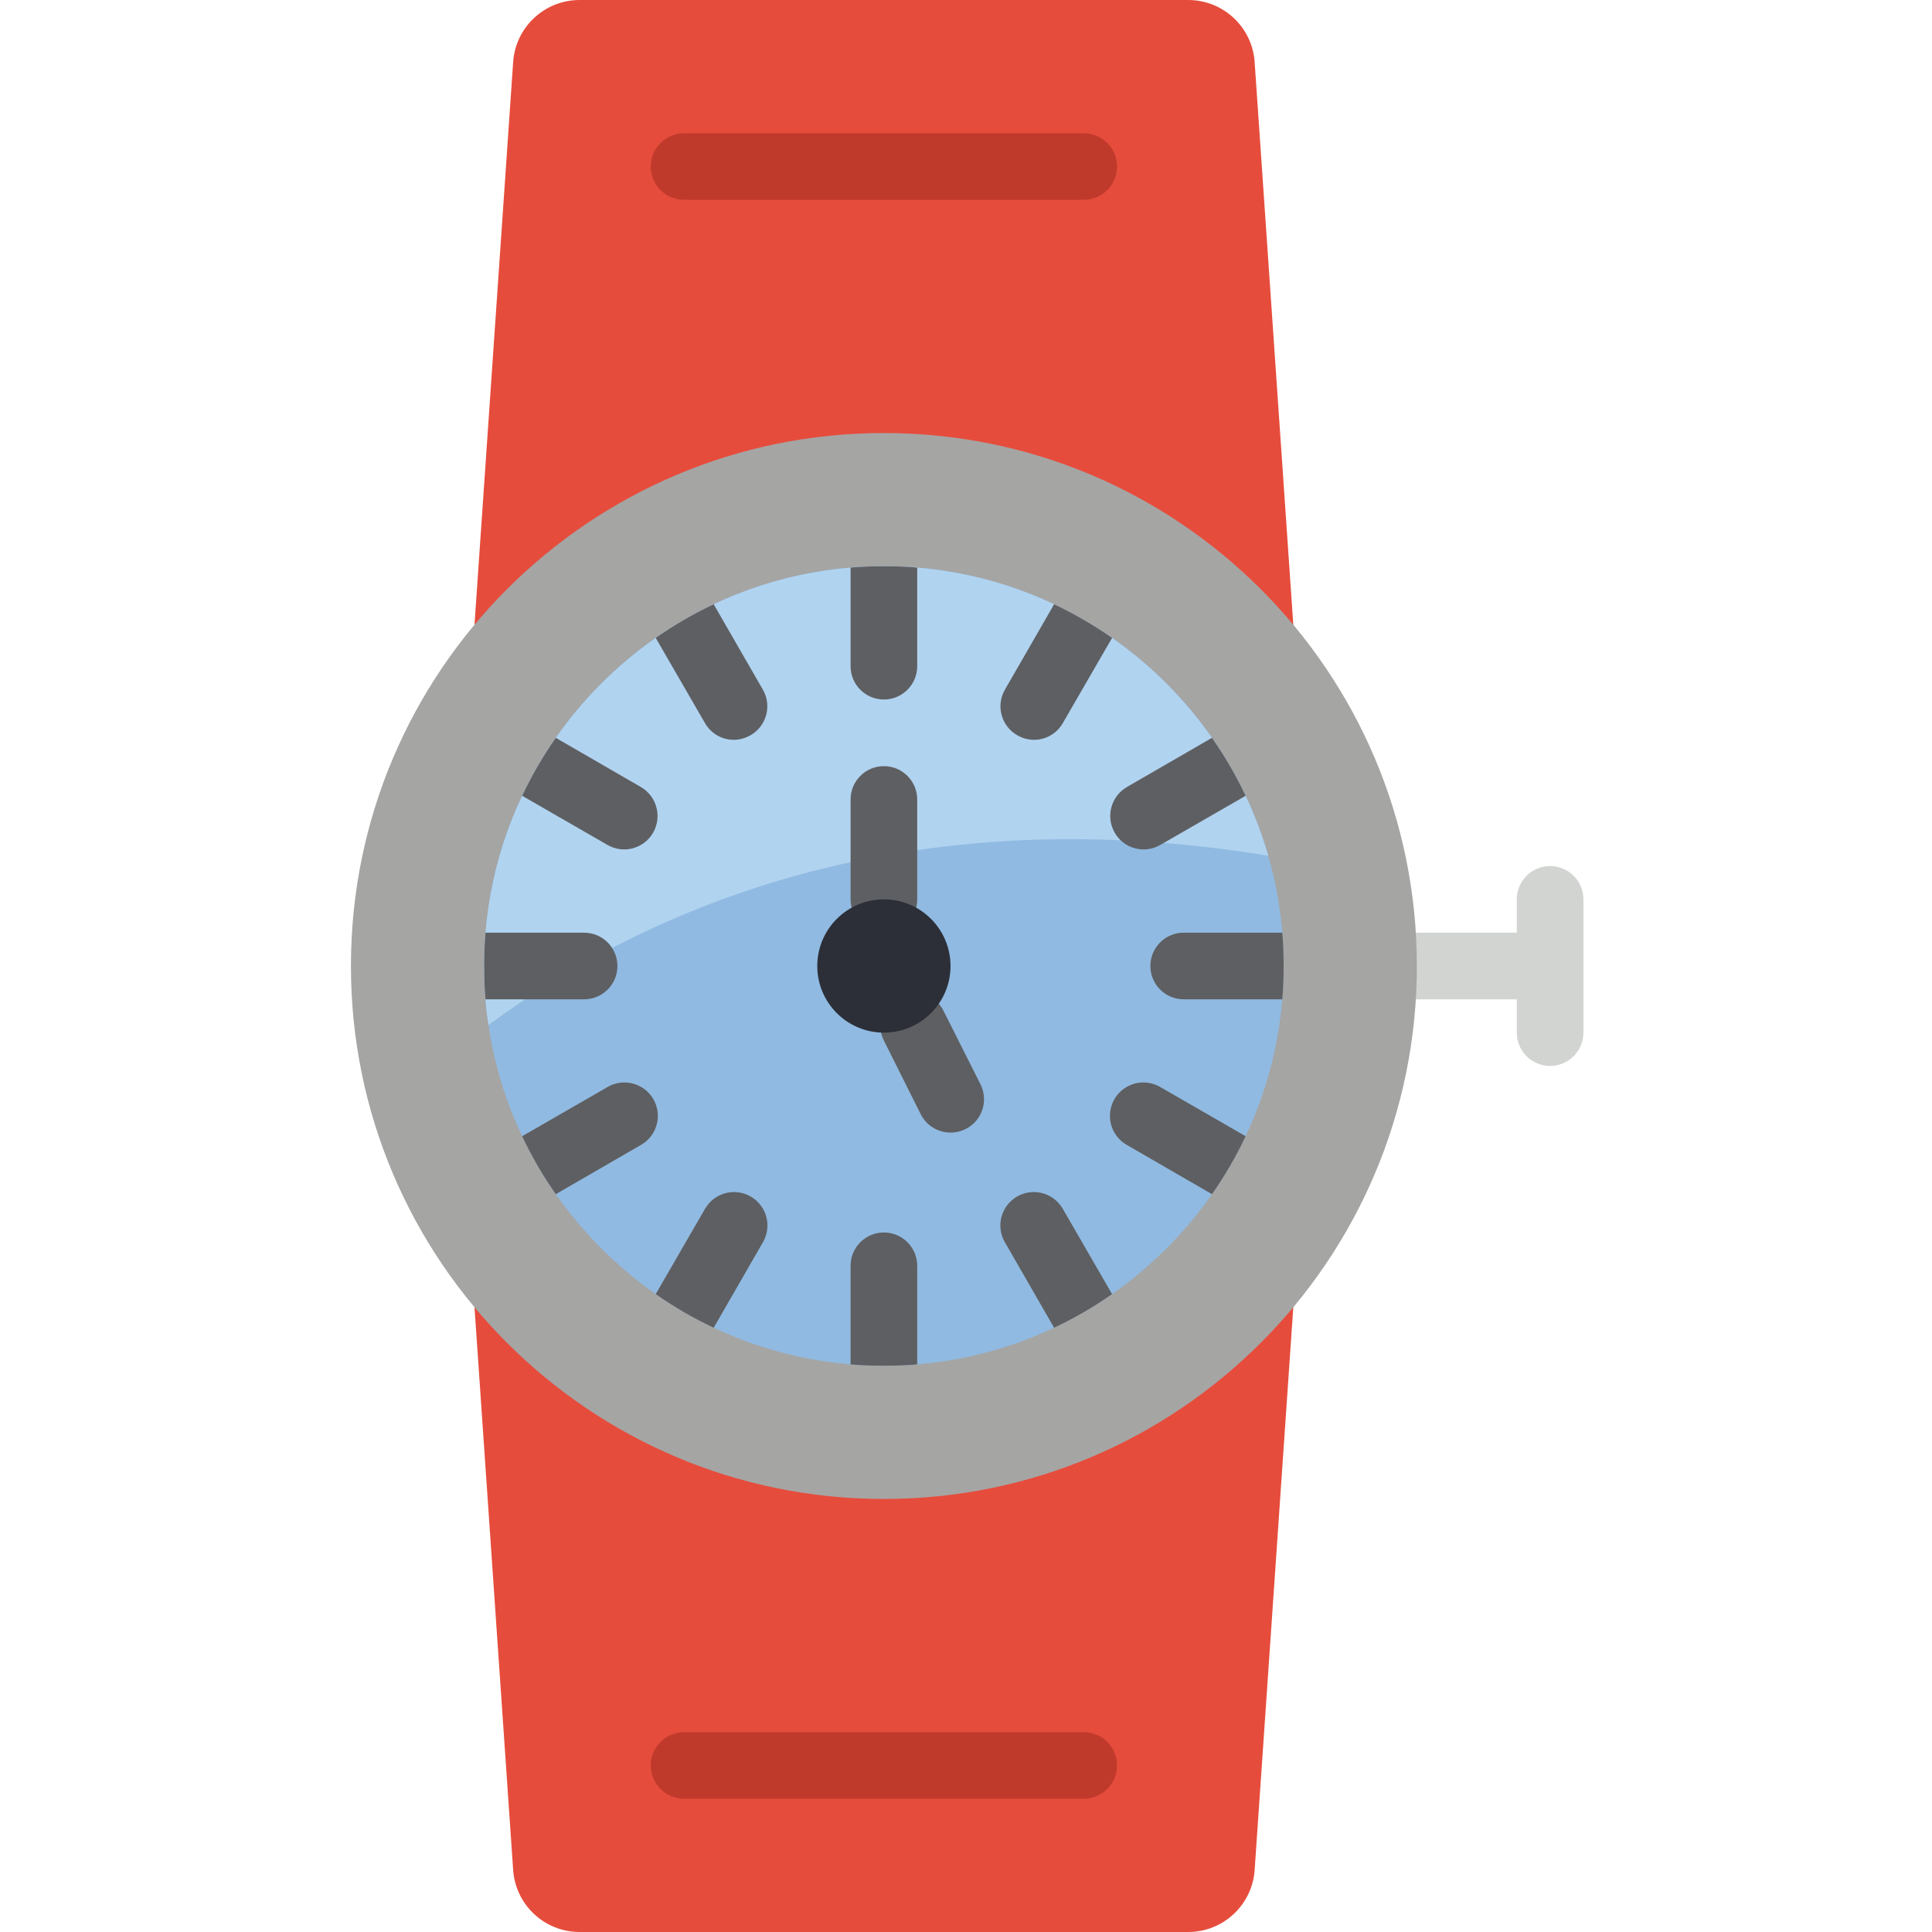 <svg height="512pt" viewBox="-93 0 512 512" width="512pt" xmlns="http://www.w3.org/2000/svg"><path d="m317.793 264.828h-35.309c-4.875 0-8.828-3.953-8.828-8.828s3.953-8.828 8.828-8.828h35.309c4.875 0 8.828 3.953 8.828 8.828s-3.953 8.828-8.828 8.828zm0 0" fill="#d1d4d1"/><path d="m317.793 282.484c-4.875 0-8.828-3.953-8.828-8.828v-35.312c0-4.875 3.953-8.828 8.828-8.828s8.828 3.953 8.828 8.828v35.312c0 4.875-3.953 8.828-8.828 8.828zm0 0" fill="#d1d4d1"/><path d="m32.75 346.395v.09l10.242 149.098c.648 9.266 8.367 16.441 17.652 16.418h161.191c9.289.023 17.008-7.152 17.656-16.418l10.242-149.098v-180.969l-10.242-149.098c-.648-9.262-8.367-16.441-17.656-16.418h-161.191c-9.285-.023-17.004 7.156-17.652 16.418l-10.242 149.098zm0 0" fill="#e64c3c"/><path d="m282.484 256c0 78.004-63.238 141.242-141.242 141.242-78.008 0-141.242-63.238-141.242-141.242s63.234-141.242 141.242-141.242c78.004 0 141.242 63.238 141.242 141.242zm0 0" fill="#a5a5a4"/><path d="m247.172 256c0 3-.086 5.914-.352 8.828-1.523 18.559-7.949 36.383-18.629 51.641-7.215 10.305-16.176 19.27-26.48 26.484-15.258 10.676-33.082 17.102-51.641 18.625-2.914.266-5.828.352-8.828.352-3.004 0-5.914-.086-8.828-.352-18.562-1.523-36.383-7.949-51.641-18.625-10.305-7.215-19.27-16.18-26.484-26.484-3.398-4.859-6.379-10-8.914-15.359-4.422-9.332-7.426-19.27-8.918-29.484-.352-2.207-.617-4.504-.793-6.797-.266-2.914-.355-5.828-.355-8.828s.09-5.914.355-8.828c1.52-18.559 7.949-36.383 18.625-51.641 7.215-10.305 16.18-19.27 26.484-26.484 15.258-10.676 33.078-17.102 51.641-18.625 2.914-.266 5.824-.352 8.828-.352 3 0 5.914.086 8.828.352 18.559 1.523 36.383 7.949 51.641 18.625 10.305 7.215 19.266 16.18 26.48 26.484 3.398 4.859 6.383 10 8.918 15.359 5.406 11.406 8.699 23.699 9.711 36.281.266 2.914.352 5.828.352 8.828zm0 0" fill="#90bae1"/><path d="m243.113 226.781c-96.574-15.801-164.461 13.859-206.656 44.844-.352-2.207-.617-4.504-.793-6.797-.266-2.914-.355-5.828-.355-8.828s.09-5.914.355-8.828c1.52-18.559 7.949-36.383 18.625-51.641 7.215-10.305 16.18-19.27 26.484-26.484 15.258-10.676 33.078-17.102 51.641-18.625 2.914-.266 5.824-.352 8.828-.352 3 0 5.914.086 8.828.352 18.559 1.523 36.383 7.949 51.641 18.625 10.305 7.215 19.266 16.18 26.48 26.484 3.398 4.859 6.383 10 8.918 15.359 2.402 5.137 4.41 10.449 6.004 15.891zm0 0" fill="#b0d3f0"/><g fill="#5e5f62"><path d="m150.07 150.422v26.129c0 4.875-3.953 8.828-8.828 8.828s-8.828-3.953-8.828-8.828v-26.129c2.914-.266 5.824-.352 8.828-.352 3 0 5.914.086 8.828.352zm0 0"/><path d="m105.93 194.824c-2.02 1.203-4.438 1.547-6.711.949-2.273-.598-4.215-2.086-5.383-4.125l-13.062-22.602c4.859-3.398 9.996-6.379 15.359-8.914l13.066 22.688c2.395 4.219.934 9.582-3.27 12.004zm0 0"/><path d="m80.066 220.691c-2.426 4.203-7.785 5.66-12.004 3.266l-22.688-13.066c2.535-5.359 5.516-10.5 8.914-15.359l22.598 13.066c4.195 2.477 5.613 7.871 3.18 12.094zm0 0"/><path d="m70.621 256c0 4.875-3.953 8.828-8.828 8.828h-26.129c-.266-2.914-.355-5.828-.355-8.828s.09-5.914.355-8.828h26.129c4.875 0 8.828 3.953 8.828 8.828zm0 0"/><path d="m76.887 303.402-22.598 13.066c-3.398-4.859-6.379-10-8.914-15.359l22.688-13.066c4.238-2.438 9.656-.973 12.094 3.266 2.438 4.242.973 9.656-3.27 12.094zm0 0"/><path d="m109.199 329.18-13.066 22.688c-5.363-2.535-10.5-5.516-15.359-8.914l13.062-22.602c2.438-4.238 7.855-5.703 12.094-3.266 4.242 2.438 5.707 7.852 3.27 12.094zm0 0"/><path d="m150.07 335.449v26.129c-2.914.266-5.828.352-8.828.352-3.004 0-5.914-.086-8.828-.352v-26.129c0-4.875 3.953-8.828 8.828-8.828s8.828 3.953 8.828 8.828zm0 0"/><path d="m201.711 342.953c-4.859 3.398-10 6.379-15.359 8.914l-13.066-22.688c-2.438-4.242-.977-9.656 3.266-12.094 4.242-2.438 9.656-.973 12.094 3.266zm0 0"/><path d="m237.109 301.109c-2.535 5.359-5.52 10.5-8.918 15.359l-22.598-13.066c-2.742-1.574-4.438-4.496-4.445-7.66-.004-3.164 1.68-6.094 4.414-7.68 2.738-1.59 6.117-1.594 8.859-.02zm0 0"/><path d="m247.172 256c0 3-.086 5.914-.352 8.828h-26.129c-4.879 0-8.828-3.953-8.828-8.828s3.949-8.828 8.828-8.828h26.129c.266 2.914.352 5.828.352 8.828zm0 0"/><path d="m237.109 210.891-22.688 13.066c-4.219 2.395-9.582.938-12.004-3.266-2.438-4.223-1.02-9.617 3.176-12.094l22.598-13.066c3.398 4.859 6.383 10 8.918 15.359zm0 0"/><path d="m201.711 169.047-13.066 22.602c-1.168 2.039-3.105 3.527-5.379 4.125-2.273.598-4.695.254-6.715-.949-4.203-2.422-5.66-7.785-3.266-12.004l13.066-22.688c5.359 2.535 10.5 5.516 15.359 8.914zm0 0"/><path d="m158.898 300.137c-3.344.008-6.402-1.875-7.902-4.863l-9.754-19.508c-2.195-4.355-.441-9.668 3.914-11.859 4.355-2.195 9.668-.441 11.859 3.914l9.809 19.508c1.387 2.746 1.246 6.012-.371 8.629-1.621 2.613-4.48 4.199-7.555 4.18zm0 0"/><path d="m141.242 247.172c-4.875 0-8.828-3.953-8.828-8.828v-26.48c0-4.875 3.953-8.828 8.828-8.828s8.828 3.953 8.828 8.828v26.48c0 4.875-3.953 8.828-8.828 8.828zm0 0"/></g><path d="m194.207 52.965h-105.93c-4.875 0-8.828-3.953-8.828-8.828s3.953-8.828 8.828-8.828h105.93c4.875 0 8.828 3.953 8.828 8.828s-3.953 8.828-8.828 8.828zm0 0" fill="#c03a2b"/><path d="m194.207 476.691h-105.93c-4.875 0-8.828-3.953-8.828-8.828s3.953-8.828 8.828-8.828h105.93c4.875 0 8.828 3.953 8.828 8.828s-3.953 8.828-8.828 8.828zm0 0" fill="#c03a2b"/><path d="m141.242 238.344c9.75 0 17.656 7.906 17.656 17.656s-7.906 17.656-17.656 17.656-17.656-7.906-17.656-17.656 7.906-17.656 17.656-17.656zm0 0" fill="#2c2f38"/></svg>